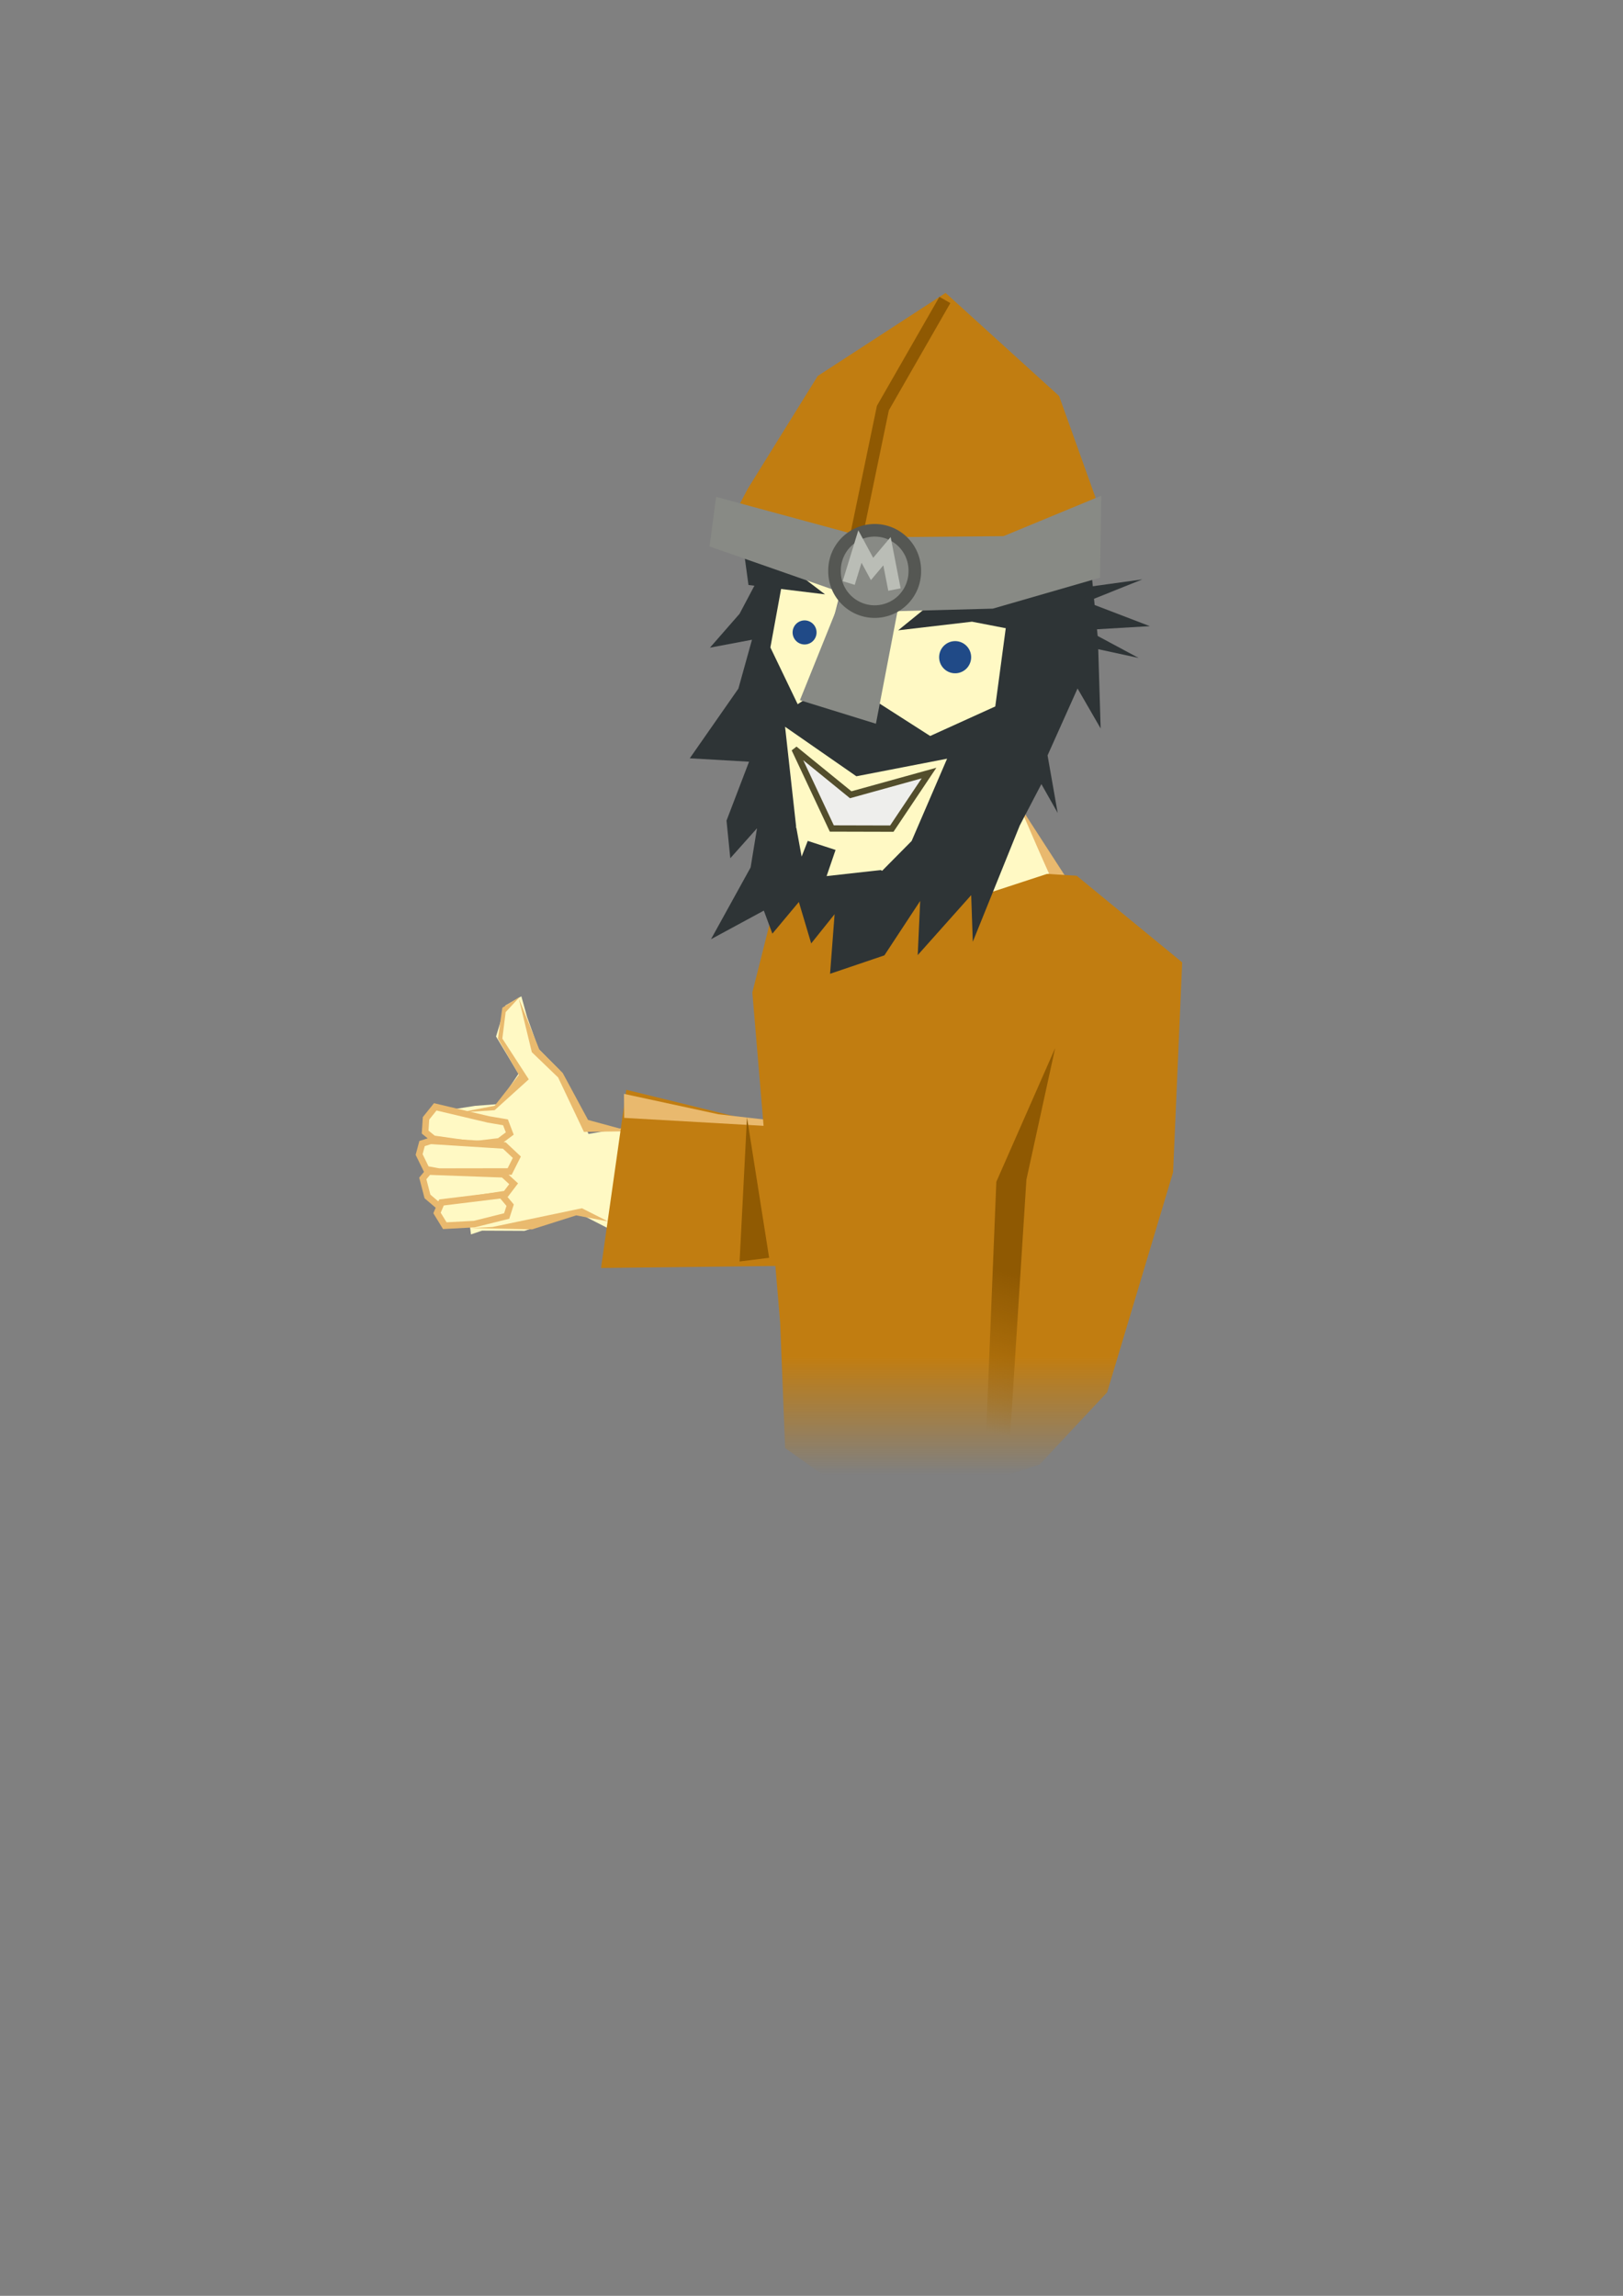 <?xml version="1.0" encoding="UTF-8" standalone="no"?>
<!-- Created with Inkscape (http://www.inkscape.org/) -->
<svg
   xmlns:dc="http://purl.org/dc/elements/1.1/"
   xmlns:cc="http://web.resource.org/cc/"
   xmlns:rdf="http://www.w3.org/1999/02/22-rdf-syntax-ns#"
   xmlns:svg="http://www.w3.org/2000/svg"
   xmlns="http://www.w3.org/2000/svg"
   xmlns:xlink="http://www.w3.org/1999/xlink"
   xmlns:sodipodi="http://sodipodi.sourceforge.net/DTD/sodipodi-0.dtd"
   xmlns:inkscape="http://www.inkscape.org/namespaces/inkscape"
   width="744.094"
   height="1052.362"
   id="svg6044"
   sodipodi:version="0.32"
   inkscape:version="0.45"
   sodipodi:docbase="/home/andreas/project/nemein"
   sodipodi:docname="thumbs-up.svg"
   inkscape:output_extension="org.inkscape.output.svg.inkscape"
   inkscape:export-filename="/home/andreas/project/nemein/thumbs-up.png"
   inkscape:export-xdpi="90"
   inkscape:export-ydpi="90"
   sodipodi:modified="true">
  <rect width="100%" height="100%" fill="#808080" stroke="none"/>
  <defs
     id="defs6046">
    <linearGradient
       inkscape:collect="always"
       id="linearGradient4975">
      <stop
         style="stop-color:#8f5902;stop-opacity:1;"
         offset="0"
         id="stop4977" />
      <stop
         style="stop-color:#8f5902;stop-opacity:0;"
         offset="1"
         id="stop4979" />
    </linearGradient>
    <linearGradient
       inkscape:collect="always"
       id="linearGradient6218">
      <stop
         style="stop-color:#c17d11;stop-opacity:1;"
         offset="0"
         id="stop6220" />
      <stop
         style="stop-color:#c17d11;stop-opacity:0;"
         offset="1"
         id="stop6222" />
    </linearGradient>
    <linearGradient
       inkscape:collect="always"
       xlink:href="#linearGradient6218"
       id="linearGradient6224"
       x1="228.692"
       y1="170.623"
       x2="227.946"
       y2="184.551"
       gradientUnits="userSpaceOnUse"
       gradientTransform="matrix(5.361,0,0,5.775,-838.699,-430.259)" />
    <linearGradient
       inkscape:collect="always"
       xlink:href="#linearGradient6218"
       id="linearGradient7275"
       gradientUnits="userSpaceOnUse"
       gradientTransform="matrix(5.361,0,0,5.775,-838.699,-430.259)"
       x1="227.946"
       y1="178.957"
       x2="227.946"
       y2="187.902" />
    <linearGradient
       inkscape:collect="always"
       xlink:href="#linearGradient4975"
       id="linearGradient4981"
       x1="446.751"
       y1="569.015"
       x2="428.597"
       y2="636.769"
       gradientUnits="userSpaceOnUse"
       gradientTransform="translate(7.729,0)" />
  </defs>
  <sodipodi:namedview
     id="base"
     pagecolor="#ffffff"
     bordercolor="#666666"
     borderopacity="1.0"
     gridtolerance="10000"
     guidetolerance="10"
     objecttolerance="10"
     inkscape:pageopacity="0.0"
     inkscape:pageshadow="2"
     inkscape:zoom="0.49497475"
     inkscape:cx="583.57769"
     inkscape:cy="600.95709"
     inkscape:document-units="px"
     inkscape:current-layer="g7260"
     inkscape:window-width="872"
     inkscape:window-height="626"
     inkscape:window-x="704"
     inkscape:window-y="205" />
  <g
     inkscape:label="Layer 1"
     inkscape:groupmode="layer"
     id="layer1">
    <path
       style="fill:#fff9c4;fill-rule:evenodd;stroke:none;stroke-width:1px;stroke-linecap:butt;stroke-linejoin:miter;stroke-opacity:1;fill-opacity:1"
       d="M 462.65,355.357 L 482.853,403.844 L 430.325,403.844 L 462.65,355.357 z "
       id="path7277" />
    <g
       id="g7260"
       transform="matrix(1.046,0,0,1.046,-1.09,-9.011)">
      <path
         style="fill:#fff9c4;fill-opacity:1;fill-rule:evenodd;stroke:none;stroke-width:1px;stroke-linecap:butt;stroke-linejoin:miter;stroke-opacity:1"
         d="M 200.127,494.665 L 209.341,493.214 L 219.347,492.465 L 228.299,479.185 L 218.463,462.83 L 222.595,449.238 L 229.554,445.223 L 232.046,454.22 L 237.096,468.313 L 246.36,477.655 L 258.99,505.538 L 283.642,501.291 C 283.642,501.291 287.764,557.345 286.057,556.398 C 284.35,555.45 254.627,540.271 254.627,540.271 L 230.943,548 L 212.335,547.913 L 207.483,549.553 L 200.127,494.665 z "
         id="path4997"
         sodipodi:nodetypes="ccccccccccccsccccc" />
      <path
         style="fill:#fff9c4;fill-opacity:1;fill-rule:evenodd;stroke:#e9b96e;stroke-width:2.869;stroke-linecap:butt;stroke-linejoin:miter;stroke-miterlimit:4;stroke-dasharray:none;stroke-opacity:1"
         d="M 191.007,507.656 L 187.38,504.724 L 187.768,498.703 L 191.815,493.663 L 215.1,499.167 L 222.603,500.442 L 224.474,505.353 L 219.879,508.777 L 208.484,510.134 L 191.007,507.656 z "
         id="path4999" />
      <path
         style="fill:#fff9c4;fill-opacity:1;fill-rule:evenodd;stroke:#e9b96e;stroke-width:2.869;stroke-linecap:butt;stroke-linejoin:miter;stroke-miterlimit:4;stroke-dasharray:none;stroke-opacity:1"
         d="M 189.786,508.553 L 186.033,509.752 L 184.747,514.553 L 187.912,521.036 L 193.524,522.049 L 224.426,522 L 227.575,515.739 L 222.089,510.594 L 189.786,508.553 z "
         id="path5001" />
      <path
         style="fill:#fff9c4;fill-opacity:1;fill-rule:evenodd;stroke:#e9b96e;stroke-width:2.869;stroke-linecap:butt;stroke-linejoin:miter;stroke-miterlimit:4;stroke-dasharray:none;stroke-opacity:1"
         d="M 186.353,525.027 L 188.403,532.926 L 192.594,536.499 L 222.769,531.845 L 226.175,527.368 L 221.649,523.216 L 188.872,522.028 L 186.353,525.027 z "
         id="path5003"
         sodipodi:nodetypes="cccccccc" />
      <path
         style="fill:#fff9c4;fill-opacity:1;fill-rule:evenodd;stroke:#e9b96e;stroke-width:2.869;stroke-linecap:butt;stroke-linejoin:miter;stroke-miterlimit:4;stroke-dasharray:none;stroke-opacity:1"
         d="M 194.563,535.557 L 192.59,540.173 L 196.001,545.742 L 208.936,545.043 L 223.125,541.495 L 224.64,536.756 L 220.923,532.33 L 194.563,535.557 z "
         id="path5005" />
      <path
         style="fill:#e9b96e;fill-rule:evenodd;stroke:none;stroke-width:1px;stroke-linecap:butt;stroke-linejoin:miter;stroke-opacity:1;fill-opacity:1"
         d="M 467.143,368.791 L 487.143,415.219 L 498.571,417.362 L 467.143,368.791 z "
         id="path7283"
         transform="matrix(0.956,0,0,0.956,1.042,8.618)" />
      <path
         style="fill:#e9ba6e;fill-opacity:1;fill-rule:evenodd;stroke:none;stroke-width:1px;stroke-linecap:butt;stroke-linejoin:miter;stroke-opacity:1"
         d="M 277.006,504.345 L 258.791,499.403 L 247.696,478.835 L 237.44,468.586 L 228.443,446.171 L 234.14,469.702 L 245.671,480.793 L 256.982,504.644 L 277.006,504.345 z "
         id="path5988"
         sodipodi:nodetypes="ccccccccc" />
      <path
         id="path5133"
         d="M 381.592,512.164 L 275.56,486.193 L 264.473,564.283 L 404.92,562.634 L 432.46,533.171 L 381.592,512.164 z "
         style="fill:#c17d11;fill-opacity:1;fill-rule:evenodd;stroke:none;stroke-width:1px;stroke-linecap:butt;stroke-linejoin:miter;stroke-opacity:1" />
      <path
         id="path6207"
         d="M 315.868,496.909 L 384.706,504.783 L 274.622,498.493 L 274.528,487.977 L 315.868,496.909 z "
         style="fill:#e9b96e;fill-opacity:1;fill-rule:evenodd;stroke:none;stroke-width:1px;stroke-linecap:butt;stroke-linejoin:miter;stroke-opacity:1" />
      <path
         sodipodi:nodetypes="ccccccccccccc"
         id="path5079"
         d="M 472.95,392.391 L 419.303,389.043 L 342.566,396.806 L 330.799,443.543 L 342.992,588.265 L 345.162,643.15 L 387.349,673.319 L 456.701,650.399 L 486.305,618.767 L 491.291,602.135 L 515.21,522.34 L 519.207,430.352 L 472.95,392.391 z "
         style="fill:url(#linearGradient7275);fill-opacity:1;fill-rule:evenodd;stroke:none;stroke-width:1px;stroke-linecap:butt;stroke-linejoin:miter;stroke-opacity:1" />
      <path
         sodipodi:nodetypes="cccccc"
         id="path5313"
         d="M 432.651,652.303 L 437.738,526.515 L 463.526,467.902 L 450.925,525.549 L 443.022,649.826 L 432.651,652.303 z "
         style="fill:url(#linearGradient4981);fill-opacity:1;fill-rule:evenodd;stroke:none;stroke-width:1px;stroke-linecap:butt;stroke-linejoin:miter;stroke-opacity:1" />
      <path
         sodipodi:nodetypes="cccc"
         id="path7258"
         d="M 328.45,498.301 L 338.162,559.813 L 325.212,561.432 L 328.45,498.301 z "
         style="fill:#905a02;fill-opacity:1;fill-rule:evenodd;stroke:none;stroke-width:1px;stroke-linecap:butt;stroke-linejoin:miter;stroke-opacity:1" />
      <path
         style="fill:#fff9c4;fill-rule:evenodd;stroke:none;stroke-width:1px;stroke-linecap:butt;stroke-linejoin:miter;stroke-opacity:1;fill-opacity:1"
         d="M 480.894,400.309 L 448.508,410.915 L 445.982,395.258 L 469.476,375.017 L 480.894,400.309 z "
         id="path7285"
         transform="matrix(0.956,0,0,0.956,1.042,8.618)"
         sodipodi:nodetypes="ccccc" />
      <path
         style="fill:#e9ba6e;fill-rule:evenodd;stroke:none;stroke-width:1px;stroke-linecap:butt;stroke-linejoin:miter;stroke-opacity:1;fill-opacity:1"
         d="M 238.396,456.877 L 230.315,461.928 L 228.294,476.07 L 237.891,492.738 L 226.779,506.88 L 211.122,509.91 L 226.779,508.9 L 242.437,494.758 L 230.315,476.07 L 231.83,463.948 L 238.396,456.877 z "
         id="path5992"
         transform="matrix(0.956,0,0,0.956,1.042,8.618)" />
      <path
         style="fill:#e9ba6e;fill-rule:evenodd;stroke:none;stroke-width:1px;stroke-linecap:butt;stroke-linejoin:miter;stroke-opacity:1;fill-opacity:1"
         d="M 278.802,559.913 L 266.792,553.852 L 225.769,562.438 L 216.173,562.943 L 243.952,563.535 L 264.17,557.117 L 278.802,559.913 z "
         id="path5994"
         transform="matrix(0.956,0,0,0.956,1.042,8.618)"
         sodipodi:nodetypes="ccccccc" />
    </g>
    <path
       style="fill:#c17d11;fill-rule:evenodd;stroke:none;stroke-width:1px;stroke-linecap:butt;stroke-linejoin:miter;stroke-opacity:1"
       d="M 342.834,224.023 L 374.904,172.342 L 433.515,134.263 L 485.559,181.519 L 502.913,229.904 L 449.918,257.605 L 381.294,254.178 L 336.008,236.967 L 342.834,224.023 z "
       id="path5766" />
    <path
       sodipodi:nodetypes="ccccccc"
       style="fill:#fff9c4;fill-opacity:1;fill-rule:evenodd;stroke:none;stroke-width:1px;stroke-linecap:butt;stroke-linejoin:miter;stroke-opacity:1"
       d="M 351.06,252.164 L 348.596,301.231 L 358.916,329.799 L 373.758,316.574 L 385.345,271.092 L 355.569,251.598 L 351.06,252.164 z "
       id="path5768" />
    <path
       style="fill:#fff9c4;fill-opacity:1;fill-rule:evenodd;stroke:none;stroke-width:1px;stroke-linecap:butt;stroke-linejoin:miter;stroke-opacity:1"
       d="M 398.983,272.268 L 461.062,274.271 L 496.715,263.45 L 467.466,329.043 L 422.66,353.151 L 384.521,319.765 L 398.983,272.268 z "
       id="path5770" />
    <path
       style="fill:#2e3436;fill-rule:evenodd;stroke:none;stroke-width:1px;stroke-linecap:butt;stroke-linejoin:miter;stroke-opacity:1"
       d="M 354.589,252.001 L 339.065,281.348 L 325.487,296.878 L 344.761,293.244 L 338.523,315.653 L 316.247,347.586 L 343.41,349.159 L 333.087,376.148 L 334.812,393.405 L 347.066,379.662 L 344.137,397.604 L 325.966,430.524 L 350.194,417.406 L 354.111,427.972 L 366.252,413.45 L 371.907,432.449 L 382.637,419.05 L 380.558,446.365 L 405.467,437.922 L 421.877,412.961 L 420.747,437.801 L 445.256,410.315 L 445.997,431.696 L 467.532,378.381 L 477.439,359.412 L 484.913,372.639 L 480.274,346.26 L 494.02,315.582 L 504.616,333.921 L 503.36,292.717 L 500.397,262.418 L 463.605,269.336 L 456.301,323.824 L 426.452,337.364 L 395.265,317.387 L 384.505,310.475 L 365.705,322.794 L 353.198,296.778 L 361.134,253.425 L 354.589,252.001 z "
       id="path5772"
       sodipodi:nodetypes="cccccccccccccccccccccccccccccccccccccccc" />
    <path
       sodipodi:type="arc"
       style="fill:#204a87;fill-opacity:1;stroke:none;stroke-width:3;stroke-linecap:round;stroke-linejoin:miter;stroke-miterlimit:4;stroke-dasharray:none;stroke-dashoffset:0;stroke-opacity:1"
       id="path5776"
       sodipodi:cx="6.4285712"
       sodipodi:cy="-98.352104"
       sodipodi:rx="7.8571429"
       sodipodi:ry="7.8571429"
       d="M 14.286 -98.352 A 7.857 7.857 0 1 1  -1.429,-98.352 A 7.857 7.857 0 1 1  14.286 -98.352 z"
       transform="matrix(0.924,-0.136,0.135,0.928,445.241,393.399)" />
    <path
       sodipodi:type="arc"
       style="fill:#204a87;fill-opacity:1;stroke:none;stroke-width:3;stroke-linecap:round;stroke-linejoin:miter;stroke-miterlimit:4;stroke-dasharray:none;stroke-dashoffset:0;stroke-opacity:1"
       id="path5778"
       sodipodi:cx="-58.57143"
       sodipodi:cy="-123.3521"
       sodipodi:rx="5"
       sodipodi:ry="5"
       d="M -53.571 -123.352 A 5 5 0 1 1  -63.571,-123.352 A 5 5 0 1 1  -53.571 -123.352 z"
       transform="matrix(1.086,-0.16,0.159,1.091,452.095,415.103)" />
    <path
       style="fill:none;fill-rule:evenodd;stroke:#8f5902;stroke-width:5.775;stroke-linecap:butt;stroke-linejoin:miter;stroke-miterlimit:4;stroke-dasharray:none;stroke-opacity:1"
       d="M 392.679,245.338 L 404.774,187.046 L 433.194,137.493"
       id="path5780" />
    <path
       style="fill:#2e3436;fill-opacity:1;fill-rule:evenodd;stroke:none;stroke-width:1px;stroke-linecap:butt;stroke-linejoin:miter;stroke-opacity:1"
       d="M 472.198,290.112 L 445.623,284.971 L 411.786,288.925 L 424.693,278.445 L 449.244,266.44 L 475.683,266.44 L 487.958,264.725 L 472.198,290.112 z "
       id="path5784"
       sodipodi:nodetypes="cccccccc" />
    <path
       style="fill:#2e3436;fill-opacity:1;fill-rule:evenodd;stroke:none;stroke-width:1px;stroke-linecap:butt;stroke-linejoin:miter;stroke-opacity:1"
       d="M 378.243,272.442 L 360.27,258.723 L 340.585,249.29 L 343.152,268.155 L 378.243,272.442 z "
       id="path5788" />
    <path
       style="fill:#888a85;fill-rule:evenodd;stroke:none;stroke-width:1px;stroke-linecap:butt;stroke-linejoin:miter;stroke-opacity:1"
       d="M 325.305,250.482 L 328.327,227.751 L 396.784,246.326 L 460.073,245.763 L 504.898,227.224 L 504.339,264.79 L 455.162,278.992 L 411.486,280.145 L 401.584,331.746 L 366.74,320.958 L 386.516,271.882 L 325.305,250.482 z "
       id="path5790"
       sodipodi:nodetypes="cccccccccccc" />
    <path
       style="fill:#2e3436;fill-opacity:1;fill-rule:evenodd;stroke:none;stroke-width:1px;stroke-linecap:butt;stroke-linejoin:miter;stroke-opacity:1"
       d="M 498.92,269.012 L 523.74,265.582 L 498.064,275.872 L 527.163,287.02 L 498.064,288.735 L 522.028,301.597 L 490.361,294.737 L 498.92,269.012 z "
       id="path5792" />
    <path
       style="fill:#fff9c4;fill-opacity:1;fill-rule:evenodd;stroke:none;stroke-width:1px;stroke-linecap:butt;stroke-linejoin:miter;stroke-opacity:1"
       d="M 392.621,355.832 L 359.927,333.131 L 365.062,379.435 L 404.432,399.157 L 417.952,385.498 L 434.213,347.769 L 392.621,355.832 z "
       id="path5794"
       sodipodi:nodetypes="ccccccc" />
    <path
       sodipodi:type="arc"
       style="fill:#888a85;fill-opacity:1;stroke:#555753;stroke-width:2.771;stroke-linecap:round;stroke-linejoin:miter;stroke-miterlimit:4;stroke-dasharray:none;stroke-dashoffset:0;stroke-opacity:1"
       id="path6286"
       sodipodi:cx="563.4126"
       sodipodi:cy="231.7943"
       sodipodi:rx="8.8388348"
       sodipodi:ry="8.8388348"
       d="M 572.251 231.794 A 8.839 8.839 0 1 1  554.574,231.794 A 8.839 8.839 0 1 1  572.251 231.794 z"
       transform="matrix(-2.082,0,0,2.086,1574.03,-221.806)" />
    <path
       style="fill:none;fill-rule:evenodd;stroke:#babdb6;stroke-width:5.775px;stroke-linecap:butt;stroke-linejoin:miter;stroke-opacity:1"
       d="M 410.078,270.241 L 406.655,252.663 L 399.808,260.809 L 394.245,250.519 L 389.11,267.24"
       id="path6288" />
    <path
       style="fill:#fff9c4;fill-opacity:1;fill-rule:evenodd;stroke:none;stroke-width:1px;stroke-linecap:butt;stroke-linejoin:miter;stroke-opacity:1"
       d="M 404.502,398.741 L 378.973,401.586 L 383.078,389.596 L 370.332,385.454 L 367.523,392.648 L 364.994,378.876 L 404.502,398.741 z "
       id="path5590"
       sodipodi:nodetypes="ccccccc" />
    <path
       style="fill:#eeeeec;fill-rule:evenodd;stroke:#534e2c;stroke-width:2.888;stroke-linecap:butt;stroke-linejoin:miter;stroke-miterlimit:4;stroke-dasharray:none;stroke-opacity:1"
       d="M 425.93,354.355 L 390.023,364.305 L 364.268,343.347 L 381.356,379.762 L 408.866,379.833 L 425.93,354.355 z "
       id="path5659"
       sodipodi:nodetypes="cccccc" />
  </g>
</svg>
